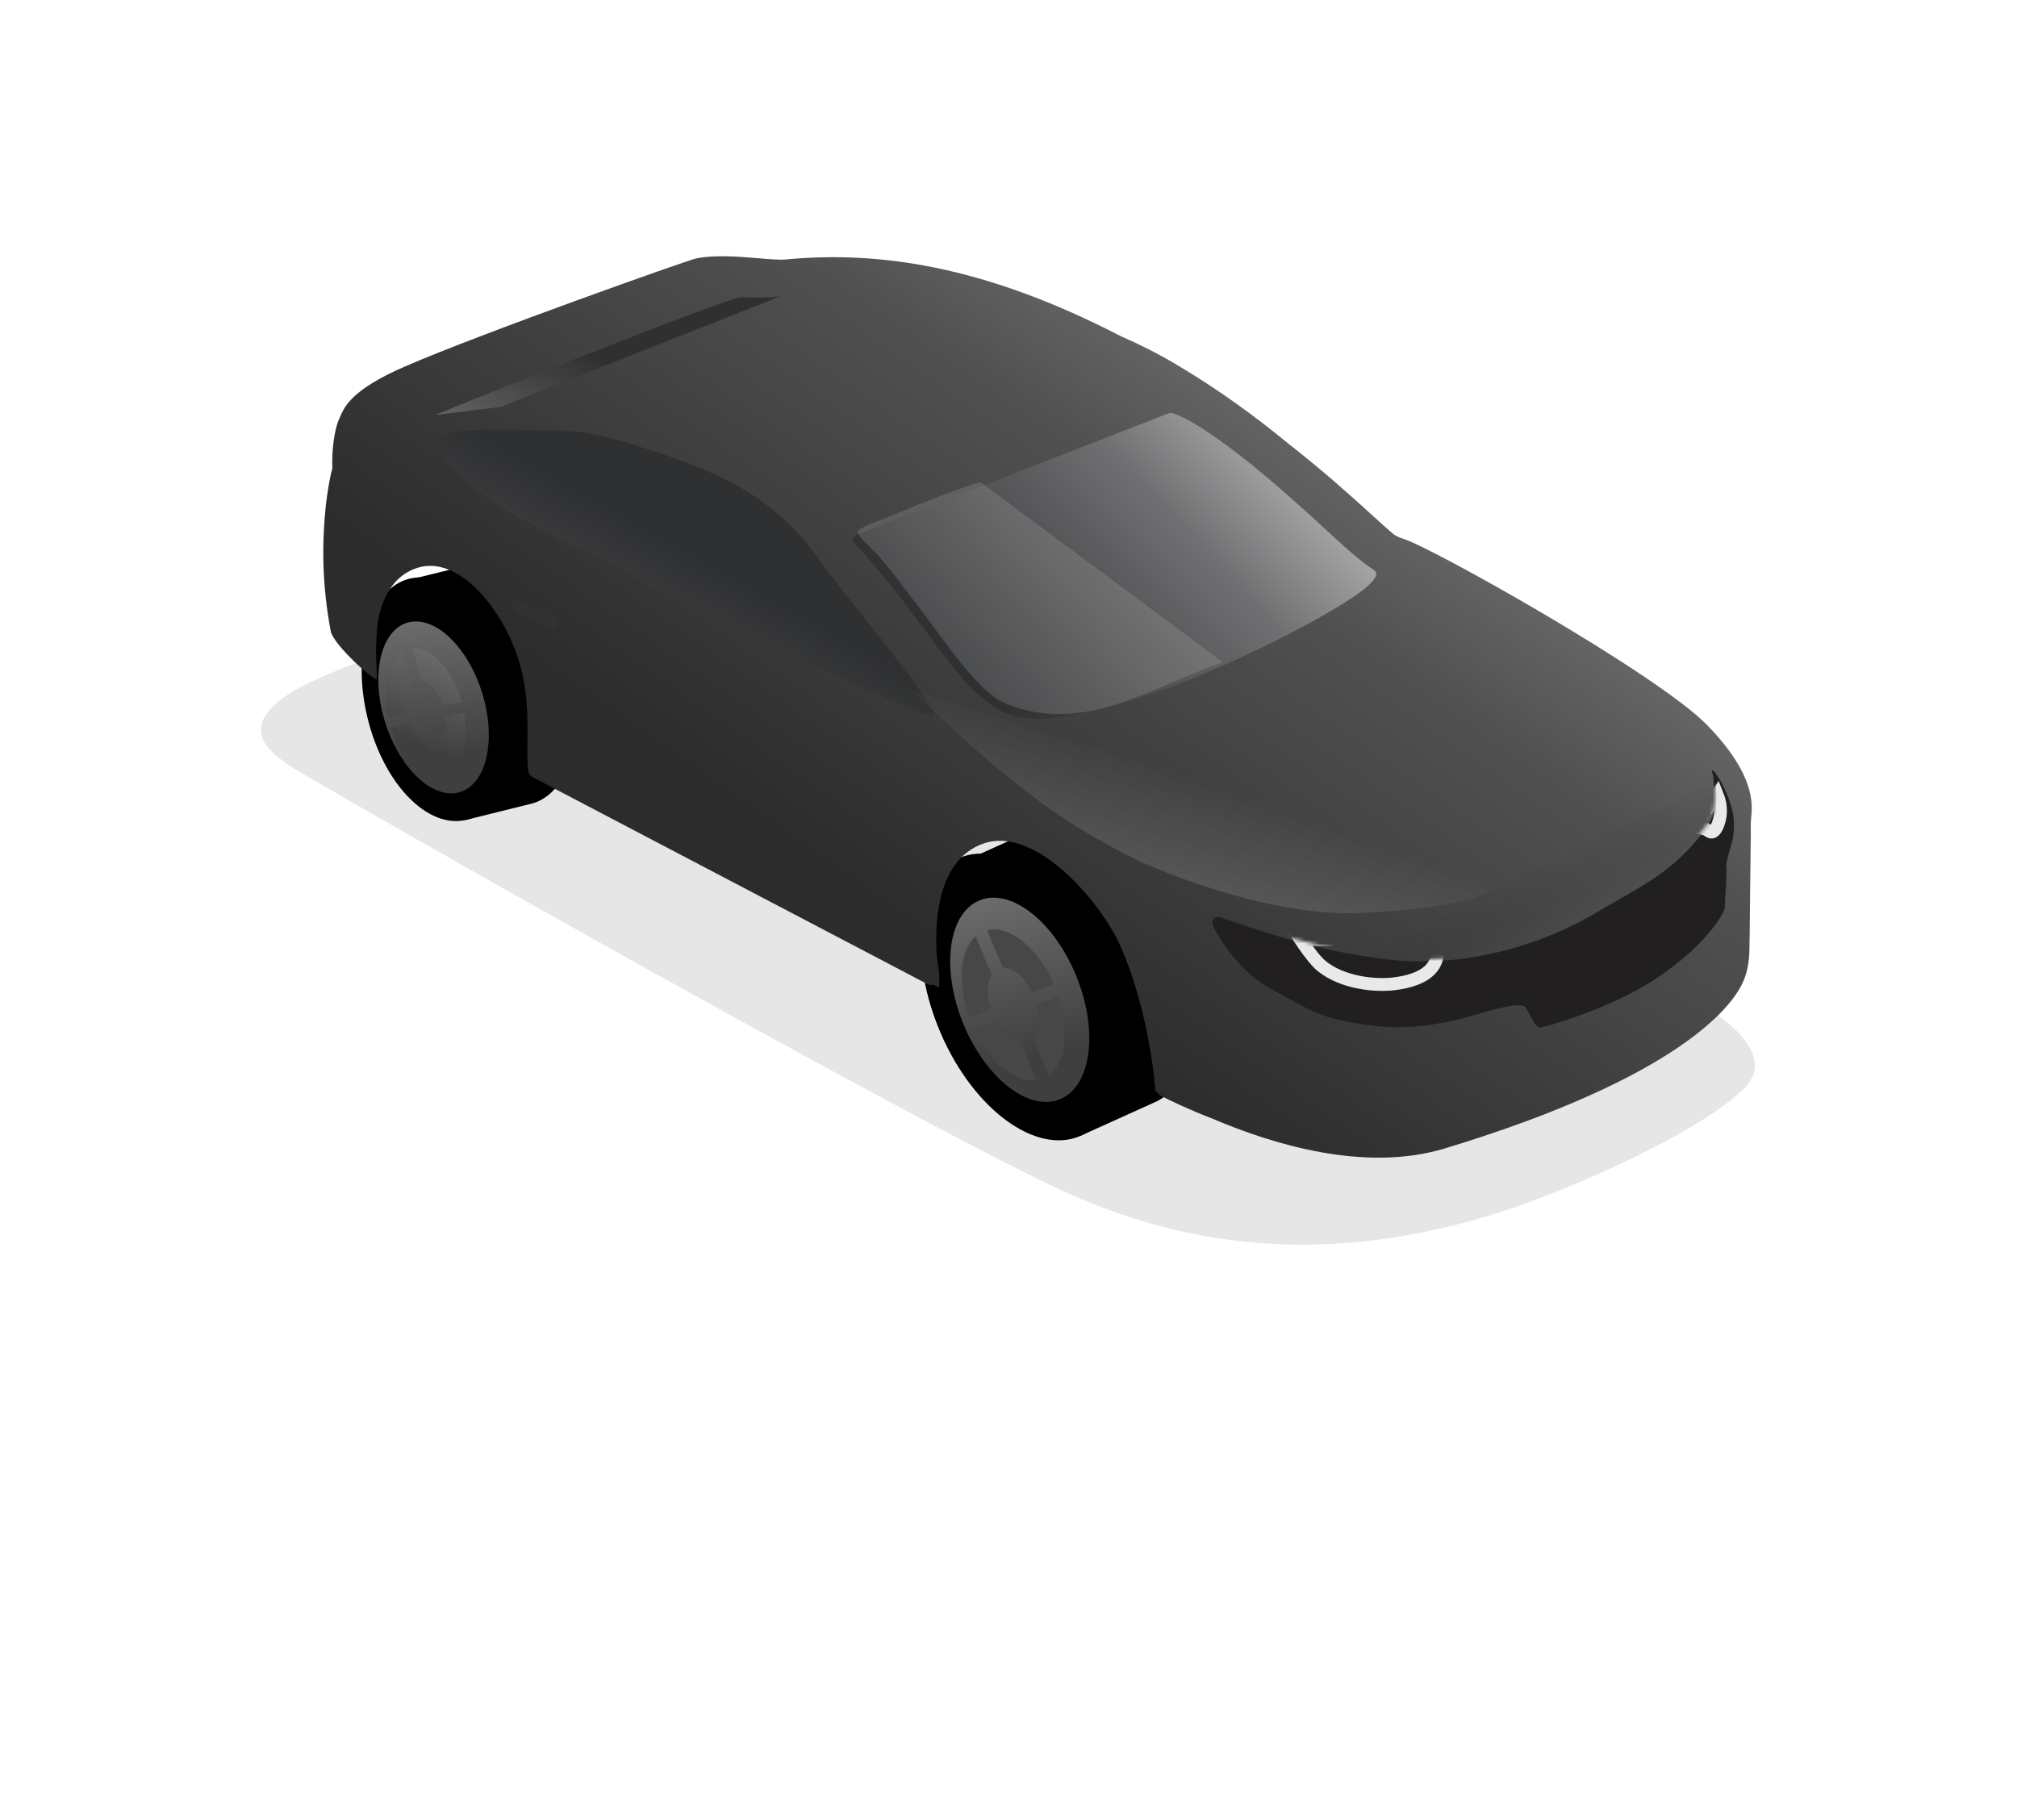 <svg width="574" height="518" viewBox="0 0 574 518" fill="none" xmlns="http://www.w3.org/2000/svg">
<path d="M422.409 346.383C443.278 340.313 481.33 323.534 495.071 310.969C510.903 297.832 478.495 282.626 474.655 280.345C470.814 278.065 281.922 181.99 248.957 167.084C215.992 152.178 110.826 181.854 85.294 195.691C64.482 206.97 79.025 215.244 81.761 217.514C84.498 219.784 241.748 309.523 298.319 336.999C341.16 357.807 381.445 358.299 422.409 346.383Z" fill="black" fill-opacity="0.1"/>
<path fill-rule="evenodd" clip-rule="evenodd" d="M273.281 246.009L294.382 236.482L294.386 236.491C294.516 236.43 294.647 236.37 294.779 236.313C307.346 230.825 325.064 243.725 334.353 265.126C343.643 286.526 340.985 308.323 328.418 313.811C328.267 313.877 328.115 313.94 327.962 314.001L307.567 323.222L296.607 298.54C293.671 294.58 291.025 290.023 288.844 284.997C286.831 280.361 285.379 275.705 284.467 271.201L273.281 246.009Z" fill="black"/>
<ellipse cx="24.84" cy="42.192" rx="24.84" ry="42.192" transform="matrix(-0.916 0.4 0.398 0.918 296.654 235.876)" fill="black"/>
<g filter="url(#filter0_i_2_3515)">
<ellipse cx="18.631" cy="31.645" rx="18.631" ry="31.645" transform="matrix(-0.916 0.4 0.398 0.918 294.449 248.053)" fill="url(#paint0_linear_2_3515)"/>
</g>
<g filter="url(#filter1_di_2_3515)">
<path fill-rule="evenodd" clip-rule="evenodd" d="M291.113 262.102C293.728 263.712 296.297 266.057 298.612 268.985L293.087 278.362C292.419 277.564 291.702 276.888 290.968 276.359L291.113 262.102ZM290.789 294.032C291.847 294.43 292.889 294.494 293.825 294.158L301.638 308.055C301.261 308.289 300.866 308.497 300.454 308.677C297.491 309.971 294.07 309.626 290.648 307.977L290.789 294.032ZM289.419 307.328L289.56 293.423C288.668 292.877 287.789 292.11 286.978 291.162L281.555 300.367C283.985 303.384 286.685 305.761 289.419 307.328ZM289.74 275.619L289.884 261.401C286.272 259.506 282.631 259.045 279.503 260.411C278.629 260.792 277.833 261.299 277.115 261.919L284.99 275.925C285.269 275.684 285.578 275.487 285.918 275.339C287.072 274.834 288.406 274.971 289.74 275.619ZM275.795 290.737C277.181 293.929 278.867 296.817 280.739 299.316L286.162 290.113C285.53 289.22 284.958 288.21 284.479 287.107C284.44 287.019 284.403 286.93 284.366 286.841L275.167 289.214C275.365 289.722 275.575 290.229 275.795 290.737ZM293.895 279.425L299.421 270.046C301.212 272.482 302.826 275.276 304.161 278.351C304.437 278.987 304.696 279.623 304.939 280.259L295.637 282.657C295.589 282.538 295.539 282.419 295.487 282.301C295.031 281.251 294.491 280.285 293.895 279.425ZM274.729 288.049C273.148 283.654 272.368 279.307 272.345 275.384L283.161 281.793C283.232 283.022 283.486 284.34 283.931 285.676L274.729 288.049ZM296.066 283.824C296.592 285.438 296.841 287.023 296.825 288.454L307.597 294.837C307.729 290.739 307.003 286.117 305.365 281.426L296.066 283.824ZM307.517 296.228L296.722 289.83C296.491 291.435 295.874 292.75 294.899 293.547L302.649 307.331C305.462 305.027 307.118 301.053 307.517 296.228ZM272.371 273.961L283.163 280.357C283.249 279.019 283.58 277.841 284.14 276.935L276.2 262.814C273.871 265.39 272.567 269.329 272.371 273.961Z" fill="#4C4C4C"/>
</g>
<path fill-rule="evenodd" clip-rule="evenodd" d="M273.291 245.565L294.393 236.039L294.397 236.048C294.53 235.985 294.664 235.924 294.8 235.865C307.367 230.377 325.085 243.278 334.374 264.678C343.663 286.079 341.006 307.876 328.439 313.363C328.282 313.431 328.125 313.497 327.967 313.56L307.577 322.778L296.598 298.052C293.674 294.101 291.039 289.558 288.864 284.55C286.859 279.93 285.411 275.292 284.499 270.804L273.291 245.565Z" fill="black"/>
<path d="M267.703 293.951C276.985 315.334 294.697 328.221 307.265 322.733C319.832 317.246 322.495 295.463 313.213 274.079C303.931 252.696 285.693 238.658 273.126 244.145C260.559 249.632 258.421 272.567 267.703 293.951Z" fill="black"/>
<g filter="url(#filter2_i_2_3515)">
<ellipse cx="17.462" cy="30.516" rx="17.462" ry="30.516" transform="matrix(-0.912 0.41 0.385 0.923 294.376 249.224)" fill="url(#paint1_linear_2_3515)"/>
</g>
<g filter="url(#filter3_di_2_3515)">
<path fill-rule="evenodd" clip-rule="evenodd" d="M279.23 291.659C283.683 300.975 290.994 306.819 296.895 305.955L292.254 295.056C289.886 294.704 287.275 292.5 285.4 289.186L279.23 291.659ZM277.786 288.237C274.228 278.574 274.996 269.065 279.463 265.017L284.103 275.913C282.72 278.121 282.593 281.894 283.893 285.788L277.786 288.237ZM295.623 281.085C293.532 276.664 290.132 273.814 287.287 273.948L282.731 263.248C289.007 261.655 297.175 268.173 301.739 278.633L295.623 281.085ZM296.885 284.581L303.065 282.103C306.238 291.744 305.113 300.993 300.315 304.542L295.757 293.838C297.432 292.008 297.865 288.437 296.885 284.581Z" fill="#474747"/>
</g>
<path fill-rule="evenodd" clip-rule="evenodd" d="M116.273 165.045L134.829 160.447L134.831 160.456C134.951 160.424 135.072 160.394 135.194 160.365C146.217 157.779 158.693 170.895 163.059 189.662C167.426 208.429 162.03 225.74 151.006 228.327C150.866 228.36 150.726 228.39 150.585 228.418L132.653 232.872L127.398 211.114C125.619 207.478 124.159 203.408 123.14 199.03C122.201 194.993 121.713 191.024 121.637 187.254L116.273 165.045Z" fill="black"/>
<ellipse cx="20.514" cy="34.84" rx="20.514" ry="34.84" transform="matrix(-0.973 0.228 0.227 0.975 136.745 160.288)" fill="black"/>
<g filter="url(#filter4_i_2_3515)">
<ellipse cx="15.386" cy="26.131" rx="15.386" ry="26.131" transform="matrix(-0.973 0.228 0.227 0.975 133.155 169.85)" fill="url(#paint2_linear_2_3515)"/>
</g>
<g filter="url(#filter5_di_2_3515)">
<path fill-rule="evenodd" clip-rule="evenodd" d="M128.342 180.76C130.231 182.459 131.973 184.749 133.42 187.476L127.531 194.28C127.106 193.529 126.624 192.872 126.105 192.331L128.342 180.76ZM123.334 206.662C124.137 207.144 124.977 207.35 125.79 207.213L130.073 219.666C129.732 219.8 129.381 219.91 129.021 219.995C126.419 220.605 123.687 219.813 121.149 217.958L123.334 206.662ZM120.248 217.248L122.425 205.985C121.783 205.409 121.184 204.658 120.667 203.77L114.903 210.429C116.427 213.238 118.263 215.568 120.248 217.248ZM125.217 191.546L127.448 180.009C124.798 177.937 121.913 177.024 119.172 177.667C118.405 177.847 117.682 178.141 117.006 178.538L121.32 191.081C121.58 190.93 121.858 190.817 122.152 190.748C123.165 190.51 124.23 190.821 125.217 191.546ZM111.656 201.75C112.307 204.549 113.248 207.146 114.397 209.455L120.159 202.797C119.776 201.975 119.461 201.066 119.235 200.095C119.217 200.018 119.199 199.94 119.183 199.863L111.371 200.42C111.457 200.862 111.552 201.305 111.656 201.75ZM128.029 195.264L133.92 188.459C135.013 190.704 135.91 193.214 136.537 195.911C136.667 196.469 136.783 197.025 136.885 197.577L128.961 198.142C128.939 198.038 128.916 197.934 128.892 197.829C128.678 196.912 128.384 196.05 128.029 195.264ZM111.189 199.409C110.557 195.603 110.57 191.956 111.134 188.766L118.955 195.571C118.829 196.583 118.839 197.696 119.002 198.852L111.189 199.409ZM129.135 199.154C129.323 200.539 129.29 201.86 129.066 203.018L136.878 209.816C137.595 206.507 137.692 202.644 137.058 198.589L129.135 199.154ZM136.607 210.933L128.779 204.121C128.355 205.391 127.66 206.368 126.752 206.874L131.001 219.229C133.63 217.777 135.566 214.795 136.607 210.933ZM111.366 187.614L119.171 194.406C119.441 193.331 119.886 192.423 120.479 191.772L116.131 179.129C113.857 180.876 112.213 183.881 111.366 187.614Z" fill="#4C4C4C"/>
</g>
<path fill-rule="evenodd" clip-rule="evenodd" d="M116.216 165.528L134.772 160.93L134.774 160.939C134.887 160.909 135.001 160.881 135.116 160.854C146.139 158.267 158.615 171.383 162.982 190.15C167.348 208.918 161.952 226.228 150.928 228.815C150.788 228.848 150.648 228.879 150.507 228.906L132.596 233.355L127.364 211.691C125.565 208.033 124.089 203.932 123.062 199.518C122.115 195.446 121.627 191.442 121.557 187.642L116.216 165.528Z" fill="black"/>
<ellipse cx="20.742" cy="35.227" rx="20.742" ry="35.227" transform="matrix(-0.973 0.228 0.227 0.975 136.82 159.935)" fill="black"/>
<g filter="url(#filter6_i_2_3515)">
<g filter="url(#filter7_i_2_3515)">
<ellipse cx="14.435" cy="25.231" rx="14.435" ry="25.231" transform="matrix(-0.959 0.282 0.295 0.956 129.786 173.138)" fill="url(#paint3_linear_2_3515)"/>
</g>
<g filter="url(#filter8_di_2_3515)">
<path fill-rule="evenodd" clip-rule="evenodd" d="M113.106 205.573C115.7 213.665 121.014 219.389 125.96 219.577L123.396 210.096C121.517 209.454 119.659 207.345 118.504 204.469L113.106 205.573ZM112.284 202.51C110.479 194.221 112.209 186.679 116.348 184.04L118.913 193.524C117.54 195.116 117.008 198.118 117.621 201.419L112.284 202.51ZM127.863 199.324C126.649 195.447 124.165 192.651 121.795 192.357L119.281 183.065C124.655 182.683 130.646 189.128 133.196 198.234L127.863 199.324ZM128.508 202.424L133.903 201.32C135.368 209.526 133.353 216.783 128.985 218.938L126.472 209.648C128.063 208.431 128.844 205.647 128.508 202.424Z" fill="url(#paint4_linear_2_3515)"/>
</g>
</g>
<g filter="url(#filter9_ii_2_3515)">
<path fill-rule="evenodd" clip-rule="evenodd" d="M392.931 157.657C393.833 158.215 394.632 158.602 395.335 158.797C403.111 160.963 468.069 197.441 482.165 211.979C495.882 226.125 495.029 234.49 494.633 238.373C494.575 238.933 494.528 239.401 494.535 239.778C494.57 241.662 494.518 245.452 494.451 250.274C494.412 253.114 494.367 256.311 494.333 259.688L494.217 271.162C494.181 272.019 494.176 272.893 494.171 273.786C494.149 277.578 494.125 281.701 491.754 286.194C488.832 291.733 474.787 312.009 407.419 332.42C384.567 339.343 358.184 331.121 341.389 323.96C334.515 321.318 329.284 318.78 326.62 317.426C326.132 317.178 325.762 316.783 325.538 316.309C325.363 316.216 325.206 316.133 325.068 316.061C324.695 310.243 323.38 301.909 321.4 293.598C319.23 284.997 316.356 276.499 313.169 270.921C305.59 257.659 289.34 241.232 276.386 245.556C261.686 250.464 262.597 271.535 262.828 276.567C262.896 278.047 263.057 279.035 263.217 280.01C263.382 281.022 263.545 282.02 263.6 283.539C263.605 283.695 263.596 283.846 263.573 283.991C263.597 284.669 263.585 285.533 263.522 286.662L261.896 285.801C261.338 285.95 260.711 285.901 260.131 285.597L147.854 226.734C147.175 226.378 146.692 225.727 146.602 224.966C146.313 222.507 146.349 219.66 146.389 216.493C146.502 207.576 146.647 196.115 139.655 183.591C133.264 172.143 123.862 164.513 115.229 167.126C106.596 169.738 104.162 178.979 103.641 184.135C103.129 189.197 103.355 193.85 103.487 196.549C103.54 197.635 103.577 198.405 103.545 198.757C103.432 199.984 91.15 189.201 90.395 185.132C88.096 172.748 87.708 161.169 89.108 148.637C89.334 146.609 90.128 141.521 90.724 139.444C90.825 139.093 90.881 138.729 90.864 138.364C90.66 134.058 91.473 127.791 92.673 125.137C92.78 124.898 92.886 124.646 92.996 124.382C94.287 121.301 96.304 116.488 111.535 109.863C133.162 100.456 192.004 79.624 194.278 79.146C199.649 78.017 206.508 78.595 212.062 79.062C215.32 79.337 218.129 79.574 219.923 79.405C245.841 76.974 275.819 80.852 315.221 101.225C320.495 103.526 325.705 106.143 330.747 109.121C343.324 116.551 353.908 124.41 362.707 131.636C373.021 139.677 380.961 146.893 386.658 152.071L386.658 152.072C389.187 154.371 391.275 156.268 392.931 157.657Z" fill="url(#paint5_linear_2_3515)"/>
</g>
<g filter="url(#filter10_ddi_2_3515)">
<path d="M288.523 201.253C274.218 195.163 266.327 175.596 244.826 152.532C244.227 151.89 244.455 150.836 245.274 150.517L334.618 115.694C334.803 115.621 334.997 115.595 335.19 115.641C336.866 116.045 346.119 119.146 371.194 141.642C383.883 153.026 386.417 155.984 392.986 160.507C394.025 161.223 393.828 162.773 389.952 165.901C377.598 175.872 309.726 210.279 288.523 201.253Z" fill="url(#paint6_linear_2_3515)"/>
</g>
<g filter="url(#filter11_di_2_3515)">
<path d="M187.746 124.416C168.88 118.27 166.203 118.796 151.669 118.649C142.664 118.558 127.678 117.904 126.08 121.935C124.481 125.966 141.634 138.85 148.748 142.879C152.224 144.848 272.223 206.494 268.46 199.314C263.824 190.468 242.331 165.115 235.008 154.777C222.798 137.541 206.612 130.562 187.746 124.416Z" fill="url(#paint7_linear_2_3515)"/>
</g>
<g filter="url(#filter12_di_2_3515)">
<path d="M144.974 112.069L224.705 80.544C224.705 80.544 222.919 81.153 213.177 80.911C209.778 80.826 127.026 113.856 126.419 114.379L144.974 112.069Z" fill="url(#paint8_linear_2_3515)"/>
</g>
<g filter="url(#filter13_f_2_3515)">
<path d="M324.569 245.214C294.219 230.734 277.264 212.772 259.058 196.327C313.601 213.097 427.748 249.742 425.93 252.033C423.658 254.897 415.4 258.238 388.054 259.803C361.132 261.344 328.044 246.872 324.569 245.214Z" fill="url(#paint9_linear_2_3515)" fill-opacity="0.21"/>
</g>
<g filter="url(#filter14_di_2_3515)">
<path d="M216.508 201.739C216.513 201.264 216.247 200.829 215.822 200.617L205.766 195.601C204.95 195.194 203.991 195.782 203.982 196.694L203.968 198.046C203.963 198.521 204.231 198.958 204.656 199.169L214.712 204.165C215.528 204.57 216.485 203.983 216.495 203.071L216.508 201.739Z" fill="#323232"/>
</g>
<g filter="url(#filter15_di_2_3515)">
<path d="M158.414 175.408C158.419 174.934 158.153 174.498 157.728 174.286L147.672 169.27C146.856 168.863 145.897 169.451 145.888 170.364L145.874 171.715C145.869 172.191 146.137 172.627 146.562 172.838L156.618 177.834C157.434 178.239 158.391 177.652 158.401 176.74L158.414 175.408Z" fill="#323232"/>
</g>
<path d="M348.049 188.526L279.058 137.203C271.076 139.277 252.88 147.201 249.415 148.462C244.926 150.096 244.173 151.025 244.173 151.025C244.159 152.374 244.842 152.972 246.992 155.103C250.074 158.159 251.377 159.564 258.988 169.484C269.948 183.77 278.264 197.043 286.333 200.289C292.752 202.872 302.782 205.175 317.135 200.601C329.964 196.512 337.883 191.826 348.049 188.526Z" fill="#C4C4C4" fill-opacity="0.2"/>
<g opacity="0.17" filter="url(#filter16_f_2_3515)">
<path d="M470.896 229.88C451.807 244.668 409.462 265.654 390.619 268.729" stroke="url(#paint10_linear_2_3515)" stroke-width="40.796" stroke-linecap="round" stroke-linejoin="round"/>
</g>
<g filter="url(#filter17_dii_2_3515)">
<path d="M485.286 235.494C488.981 230.609 488.02 226.66 487.543 220.481C487.528 220.289 487.485 220.087 487.428 219.903C485.939 215.077 492.715 225.27 493.365 232.288C493.58 234.616 493.419 235.792 493.179 237.937C493.069 238.918 490.987 244.894 491.274 246.191C491.561 247.489 490.811 256.404 490.843 257.753C490.875 259.102 485.141 269.078 470.247 278.605C457.875 286.519 440.173 291.617 438.362 291.858C436.55 292.1 434.838 286.014 433.528 285.666C430.1 284.754 419.91 288.38 416.11 289.294C411.676 290.361 401.331 292.819 390.068 291.257C376.136 289.324 374.018 287.717 361.265 280.605C353.396 276.217 347.702 268.075 345.2 262.908C344.442 261.342 345.84 259.962 347.486 260.528C356.504 263.628 374.537 270.211 394.911 272.508C425.664 275.976 450.128 261.596 453.633 259.528C468.366 250.839 476.091 247.648 485.286 235.494Z" fill="#211F1F"/>
</g>
<mask id="mask0_2_3515" style="mask-type:alpha" maskUnits="userSpaceOnUse" x="345" y="221" width="151" height="71">
<path d="M485.306 235.434C487.92 231.975 488.372 227.984 487.961 224.32C487.681 221.824 490.122 220.503 491.315 222.713C493.598 226.942 494.589 230.488 494.879 232.517C495.096 234.845 495.024 236.322 494.786 238.467C494.677 239.448 491.013 244.831 491.301 246.128C491.589 247.426 490.845 256.341 490.878 257.69C490.91 259.039 485.183 269.019 470.295 278.555C457.928 286.477 440.23 291.586 438.418 291.829C436.606 292.072 434.891 285.987 433.581 285.64C430.152 284.73 419.964 288.362 416.165 289.279C411.732 290.348 401.388 292.814 390.124 291.258C376.191 289.334 374.071 287.729 361.314 280.625C353.442 276.243 347.743 268.104 345.238 262.939C344.479 261.373 345.876 259.992 347.522 260.557C356.542 263.651 374.58 270.223 394.955 272.507C425.71 275.955 450.165 261.559 453.668 259.489C468.396 250.79 476.119 247.595 485.306 235.434Z" fill="#999999"/>
</mask>
<g mask="url(#mask0_2_3515)">
<g filter="url(#filter18_d_2_3515)">
<path d="M368.764 265.746L407.524 266.723C407.572 266.912 407.621 267.122 407.665 267.35C407.877 268.44 407.974 269.849 407.604 271.277C407.244 272.665 406.424 274.146 404.666 275.435C402.877 276.746 400.023 277.923 395.506 278.483C392.865 278.81 389.175 278.762 385.385 278.003C381.589 277.243 377.823 275.796 374.914 273.429C373.376 272.178 371.417 269.631 369.76 267.226C369.404 266.71 369.07 266.211 368.764 265.746Z" stroke="white" stroke-opacity="0.9" stroke-width="3.654"/>
</g>
<g filter="url(#filter19_d_2_3515)">
<path d="M487.455 224.6C487.594 224.945 487.729 225.319 487.852 225.719C488.53 227.928 488.805 230.837 487.339 233.911C486.956 234.714 486.477 235.117 486.135 235.251C485.897 235.345 485.546 235.392 484.985 234.959C484.194 234.349 483.181 234.147 482.424 234.064C481.994 234.016 481.55 233.998 481.114 233.999L487.455 224.6Z" stroke="white" stroke-opacity="0.9" stroke-width="3.654"/>
</g>
</g>
<defs>
<filter id="filter0_i_2_3515" x="268.769" y="254.557" width="42.438" height="59.977" filterUnits="userSpaceOnUse" color-interpolation-filters="sRGB">
<feFlood flood-opacity="0" result="BackgroundImageFix"/>
<feBlend mode="normal" in="SourceGraphic" in2="BackgroundImageFix" result="shape"/>
<feColorMatrix in="SourceAlpha" type="matrix" values="0 0 0 0 0 0 0 0 0 0 0 0 0 0 0 0 0 0 127 0" result="hardAlpha"/>
<feMorphology radius="0.618" operator="erode" in="SourceAlpha" result="effect1_innerShadow_2_3515"/>
<feOffset/>
<feGaussianBlur stdDeviation="0.309"/>
<feComposite in2="hardAlpha" operator="arithmetic" k2="-1" k3="1"/>
<feColorMatrix type="matrix" values="0 0 0 0 0 0 0 0 0 0 0 0 0 0 0 0 0 0 0.25 0"/>
<feBlend mode="normal" in2="shape" result="effect1_innerShadow_2_3515"/>
</filter>
<filter id="filter1_di_2_3515" x="270.491" y="259.499" width="37.492" height="51.202" filterUnits="userSpaceOnUse" color-interpolation-filters="sRGB">
<feFlood flood-opacity="0" result="BackgroundImageFix"/>
<feColorMatrix in="SourceAlpha" type="matrix" values="0 0 0 0 0 0 0 0 0 0 0 0 0 0 0 0 0 0 127 0" result="hardAlpha"/>
<feOffset dy="0.247"/>
<feGaussianBlur stdDeviation="0.185"/>
<feColorMatrix type="matrix" values="0 0 0 0 1 0 0 0 0 1 0 0 0 0 1 0 0 0 0.41 0"/>
<feBlend mode="normal" in2="BackgroundImageFix" result="effect1_dropShadow_2_3515"/>
<feBlend mode="normal" in="SourceGraphic" in2="effect1_dropShadow_2_3515" result="shape"/>
<feColorMatrix in="SourceAlpha" type="matrix" values="0 0 0 0 0 0 0 0 0 0 0 0 0 0 0 0 0 0 127 0" result="hardAlpha"/>
<feOffset dx="-1.854" dy="1.236"/>
<feGaussianBlur stdDeviation="0.927"/>
<feComposite in2="hardAlpha" operator="arithmetic" k2="-1" k3="1"/>
<feColorMatrix type="matrix" values="0 0 0 0 0 0 0 0 0 0 0 0 0 0 0 0 0 0 0.25 0"/>
<feBlend mode="normal" in2="shape" result="effect2_innerShadow_2_3515"/>
</filter>
<filter id="filter2_i_2_3515" x="270.408" y="255.483" width="39.593" height="58.128" filterUnits="userSpaceOnUse" color-interpolation-filters="sRGB">
<feFlood flood-opacity="0" result="BackgroundImageFix"/>
<feBlend mode="normal" in="SourceGraphic" in2="BackgroundImageFix" result="shape"/>
<feColorMatrix in="SourceAlpha" type="matrix" values="0 0 0 0 0 0 0 0 0 0 0 0 0 0 0 0 0 0 127 0" result="hardAlpha"/>
<feMorphology radius="0.454" operator="erode" in="SourceAlpha" result="effect1_innerShadow_2_3515"/>
<feOffset/>
<feGaussianBlur stdDeviation="0.227"/>
<feComposite in2="hardAlpha" operator="arithmetic" k2="-1" k3="1"/>
<feColorMatrix type="matrix" values="0 0 0 0 0 0 0 0 0 0 0 0 0 0 0 0 0 0 0.25 0"/>
<feBlend mode="normal" in2="shape" result="effect1_innerShadow_2_3515"/>
</filter>
<filter id="filter3_di_2_3515" x="273.691" y="262.885" width="31.535" height="44.39" filterUnits="userSpaceOnUse" color-interpolation-filters="sRGB">
<feFlood flood-opacity="0" result="BackgroundImageFix"/>
<feColorMatrix in="SourceAlpha" type="matrix" values="0 0 0 0 0 0 0 0 0 0 0 0 0 0 0 0 0 0 127 0" result="hardAlpha"/>
<feOffset dy="0.247"/>
<feGaussianBlur stdDeviation="0.185"/>
<feColorMatrix type="matrix" values="0 0 0 0 1 0 0 0 0 1 0 0 0 0 1 0 0 0 0.41 0"/>
<feBlend mode="normal" in2="BackgroundImageFix" result="effect1_dropShadow_2_3515"/>
<feBlend mode="normal" in="SourceGraphic" in2="effect1_dropShadow_2_3515" result="shape"/>
<feColorMatrix in="SourceAlpha" type="matrix" values="0 0 0 0 0 0 0 0 0 0 0 0 0 0 0 0 0 0 127 0" result="hardAlpha"/>
<feOffset dx="-1.854" dy="1.236"/>
<feGaussianBlur stdDeviation="0.927"/>
<feComposite in2="hardAlpha" operator="arithmetic" k2="-1" k3="1"/>
<feColorMatrix type="matrix" values="0 0 0 0 0 0 0 0 0 0 0 0 0 0 0 0 0 0 0.25 0"/>
<feBlend mode="normal" in2="shape" result="effect2_innerShadow_2_3515"/>
</filter>
<filter id="filter4_i_2_3515" x="108.005" y="173.119" width="32.209" height="51.422" filterUnits="userSpaceOnUse" color-interpolation-filters="sRGB">
<feFlood flood-opacity="0" result="BackgroundImageFix"/>
<feBlend mode="normal" in="SourceGraphic" in2="BackgroundImageFix" result="shape"/>
<feColorMatrix in="SourceAlpha" type="matrix" values="0 0 0 0 0 0 0 0 0 0 0 0 0 0 0 0 0 0 127 0" result="hardAlpha"/>
<feMorphology radius="0.51" operator="erode" in="SourceAlpha" result="effect1_innerShadow_2_3515"/>
<feOffset/>
<feGaussianBlur stdDeviation="0.255"/>
<feComposite in2="hardAlpha" operator="arithmetic" k2="-1" k3="1"/>
<feColorMatrix type="matrix" values="0 0 0 0 0 0 0 0 0 0 0 0 0 0 0 0 0 0 0.25 0"/>
<feBlend mode="normal" in2="shape" result="effect1_innerShadow_2_3515"/>
</filter>
<filter id="filter5_di_2_3515" x="109.182" y="177.362" width="28.605" height="43.856" filterUnits="userSpaceOnUse" color-interpolation-filters="sRGB">
<feFlood flood-opacity="0" result="BackgroundImageFix"/>
<feColorMatrix in="SourceAlpha" type="matrix" values="0 0 0 0 0 0 0 0 0 0 0 0 0 0 0 0 0 0 127 0" result="hardAlpha"/>
<feOffset dy="0.204"/>
<feGaussianBlur stdDeviation="0.153"/>
<feColorMatrix type="matrix" values="0 0 0 0 1 0 0 0 0 1 0 0 0 0 1 0 0 0 0.41 0"/>
<feBlend mode="normal" in2="BackgroundImageFix" result="effect1_dropShadow_2_3515"/>
<feBlend mode="normal" in="SourceGraphic" in2="effect1_dropShadow_2_3515" result="shape"/>
<feColorMatrix in="SourceAlpha" type="matrix" values="0 0 0 0 0 0 0 0 0 0 0 0 0 0 0 0 0 0 127 0" result="hardAlpha"/>
<feOffset dx="-1.531" dy="1.021"/>
<feGaussianBlur stdDeviation="0.766"/>
<feComposite in2="hardAlpha" operator="arithmetic" k2="-1" k3="1"/>
<feColorMatrix type="matrix" values="0 0 0 0 0 0 0 0 0 0 0 0 0 0 0 0 0 0 0.25 0"/>
<feBlend mode="normal" in2="shape" result="effect2_innerShadow_2_3515"/>
</filter>
<filter id="filter6_i_2_3515" x="107.667" y="176.859" width="31.429" height="48.941" filterUnits="userSpaceOnUse" color-interpolation-filters="sRGB">
<feFlood flood-opacity="0" result="BackgroundImageFix"/>
<feBlend mode="normal" in="SourceGraphic" in2="BackgroundImageFix" result="shape"/>
<feColorMatrix in="SourceAlpha" type="matrix" values="0 0 0 0 0 0 0 0 0 0 0 0 0 0 0 0 0 0 127 0" result="hardAlpha"/>
<feMorphology radius="0.454" operator="erode" in="SourceAlpha" result="effect1_innerShadow_2_3515"/>
<feOffset/>
<feGaussianBlur stdDeviation="0.227"/>
<feComposite in2="hardAlpha" operator="arithmetic" k2="-1" k3="1"/>
<feColorMatrix type="matrix" values="0 0 0 0 0 0 0 0 0 0 0 0 0 0 0 0 0 0 0.25 0"/>
<feBlend mode="normal" in2="shape" result="effect1_innerShadow_2_3515"/>
</filter>
<filter id="filter7_i_2_3515" x="107.667" y="176.859" width="31.429" height="48.941" filterUnits="userSpaceOnUse" color-interpolation-filters="sRGB">
<feFlood flood-opacity="0" result="BackgroundImageFix"/>
<feBlend mode="normal" in="SourceGraphic" in2="BackgroundImageFix" result="shape"/>
<feColorMatrix in="SourceAlpha" type="matrix" values="0 0 0 0 0 0 0 0 0 0 0 0 0 0 0 0 0 0 127 0" result="hardAlpha"/>
<feMorphology radius="0.459" operator="erode" in="SourceAlpha" result="effect1_innerShadow_2_3515"/>
<feOffset/>
<feGaussianBlur stdDeviation="0.23"/>
<feComposite in2="hardAlpha" operator="arithmetic" k2="-1" k3="1"/>
<feColorMatrix type="matrix" values="0 0 0 0 0 0 0 0 0 0 0 0 0 0 0 0 0 0 0.25 0"/>
<feBlend mode="normal" in2="shape" result="effect1_innerShadow_2_3515"/>
</filter>
<filter id="filter8_di_2_3515" x="109.718" y="182.925" width="25.029" height="37.888" filterUnits="userSpaceOnUse" color-interpolation-filters="sRGB">
<feFlood flood-opacity="0" result="BackgroundImageFix"/>
<feColorMatrix in="SourceAlpha" type="matrix" values="0 0 0 0 0 0 0 0 0 0 0 0 0 0 0 0 0 0 127 0" result="hardAlpha"/>
<feOffset dy="0.247"/>
<feGaussianBlur stdDeviation="0.185"/>
<feColorMatrix type="matrix" values="0 0 0 0 1 0 0 0 0 1 0 0 0 0 1 0 0 0 0.41 0"/>
<feBlend mode="normal" in2="BackgroundImageFix" result="effect1_dropShadow_2_3515"/>
<feBlend mode="normal" in="SourceGraphic" in2="effect1_dropShadow_2_3515" result="shape"/>
<feColorMatrix in="SourceAlpha" type="matrix" values="0 0 0 0 0 0 0 0 0 0 0 0 0 0 0 0 0 0 127 0" result="hardAlpha"/>
<feOffset dx="-1.854" dy="1.236"/>
<feGaussianBlur stdDeviation="0.927"/>
<feComposite in2="hardAlpha" operator="arithmetic" k2="-1" k3="1"/>
<feColorMatrix type="matrix" values="0 0 0 0 0 0 0 0 0 0 0 0 0 0 0 0 0 0 0.25 0"/>
<feBlend mode="normal" in2="shape" result="effect2_innerShadow_2_3515"/>
</filter>
<filter id="filter9_ii_2_3515" x="88.293" y="73.547" width="410.221" height="261.488" filterUnits="userSpaceOnUse" color-interpolation-filters="sRGB">
<feFlood flood-opacity="0" result="BackgroundImageFix"/>
<feBlend mode="normal" in="SourceGraphic" in2="BackgroundImageFix" result="shape"/>
<feColorMatrix in="SourceAlpha" type="matrix" values="0 0 0 0 0 0 0 0 0 0 0 0 0 0 0 0 0 0 127 0" result="hardAlpha"/>
<feOffset dx="3.709" dy="-4.945"/>
<feGaussianBlur stdDeviation="14.835"/>
<feComposite in2="hardAlpha" operator="arithmetic" k2="-1" k3="1"/>
<feColorMatrix type="matrix" values="0 0 0 0 0 0 0 0 0 0 0 0 0 0 0 0 0 0 0.07 0"/>
<feBlend mode="normal" in2="shape" result="effect1_innerShadow_2_3515"/>
<feColorMatrix in="SourceAlpha" type="matrix" values="0 0 0 0 0 0 0 0 0 0 0 0 0 0 0 0 0 0 127 0" result="hardAlpha"/>
<feOffset dy="-0.618"/>
<feGaussianBlur stdDeviation="1.236"/>
<feComposite in2="hardAlpha" operator="arithmetic" k2="-1" k3="1"/>
<feColorMatrix type="matrix" values="0 0 0 0 0 0 0 0 0 0 0 0 0 0 0 0 0 0 0.25 0"/>
<feBlend mode="normal" in2="effect1_innerShadow_2_3515" result="effect2_innerShadow_2_3515"/>
</filter>
<filter id="filter10_ddi_2_3515" x="242.016" y="113.764" width="152.744" height="90.838" filterUnits="userSpaceOnUse" color-interpolation-filters="sRGB">
<feFlood flood-opacity="0" result="BackgroundImageFix"/>
<feColorMatrix in="SourceAlpha" type="matrix" values="0 0 0 0 0 0 0 0 0 0 0 0 0 0 0 0 0 0 127 0" result="hardAlpha"/>
<feOffset dx="-1.236" dy="0.618"/>
<feGaussianBlur stdDeviation="0.618"/>
<feColorMatrix type="matrix" values="0 0 0 0 1 0 0 0 0 1 0 0 0 0 1 0 0 0 0.28 0"/>
<feBlend mode="normal" in2="BackgroundImageFix" result="effect1_dropShadow_2_3515"/>
<feColorMatrix in="SourceAlpha" type="matrix" values="0 0 0 0 0 0 0 0 0 0 0 0 0 0 0 0 0 0 127 0" result="hardAlpha"/>
<feOffset dy="-0.618"/>
<feGaussianBlur stdDeviation="0.618"/>
<feColorMatrix type="matrix" values="0 0 0 0 1 0 0 0 0 1 0 0 0 0 1 0 0 0 0.56 0"/>
<feBlend mode="normal" in2="effect1_dropShadow_2_3515" result="effect2_dropShadow_2_3515"/>
<feBlend mode="normal" in="SourceGraphic" in2="effect2_dropShadow_2_3515" result="shape"/>
<feColorMatrix in="SourceAlpha" type="matrix" values="0 0 0 0 0 0 0 0 0 0 0 0 0 0 0 0 0 0 127 0" result="hardAlpha"/>
<feOffset dx="-0.618" dy="1.854"/>
<feGaussianBlur stdDeviation="0.927"/>
<feComposite in2="hardAlpha" operator="arithmetic" k2="-1" k3="1"/>
<feColorMatrix type="matrix" values="0 0 0 0 0 0 0 0 0 0 0 0 0 0 0 0 0 0 0.75 0"/>
<feBlend mode="normal" in2="shape" result="effect3_innerShadow_2_3515"/>
</filter>
<filter id="filter11_di_2_3515" x="123.503" y="118.555" width="145.684" height="83.812" filterUnits="userSpaceOnUse" color-interpolation-filters="sRGB">
<feFlood flood-opacity="0" result="BackgroundImageFix"/>
<feColorMatrix in="SourceAlpha" type="matrix" values="0 0 0 0 0 0 0 0 0 0 0 0 0 0 0 0 0 0 127 0" result="hardAlpha"/>
<feOffset dy="0.639"/>
<feGaussianBlur stdDeviation="0.32"/>
<feColorMatrix type="matrix" values="0 0 0 0 0.925 0 0 0 0 0.925 0 0 0 0 0.925 0 0 0 0.37 0"/>
<feBlend mode="normal" in2="BackgroundImageFix" result="effect1_dropShadow_2_3515"/>
<feBlend mode="normal" in="SourceGraphic" in2="effect1_dropShadow_2_3515" result="shape"/>
<feColorMatrix in="SourceAlpha" type="matrix" values="0 0 0 0 0 0 0 0 0 0 0 0 0 0 0 0 0 0 127 0" result="hardAlpha"/>
<feOffset dx="-2.472" dy="3.091"/>
<feGaussianBlur stdDeviation="1.236"/>
<feComposite in2="hardAlpha" operator="arithmetic" k2="-1" k3="1"/>
<feColorMatrix type="matrix" values="0 0 0 0 0 0 0 0 0 0 0 0 0 0 0 0 0 0 0.8 0"/>
<feBlend mode="normal" in2="shape" result="effect2_innerShadow_2_3515"/>
</filter>
<filter id="filter12_di_2_3515" x="123.946" y="80.544" width="101.398" height="36.307" filterUnits="userSpaceOnUse" color-interpolation-filters="sRGB">
<feFlood flood-opacity="0" result="BackgroundImageFix"/>
<feColorMatrix in="SourceAlpha" type="matrix" values="0 0 0 0 0 0 0 0 0 0 0 0 0 0 0 0 0 0 127 0" result="hardAlpha"/>
<feOffset dy="0.639"/>
<feGaussianBlur stdDeviation="0.32"/>
<feColorMatrix type="matrix" values="0 0 0 0 0.925 0 0 0 0 0.925 0 0 0 0 0.925 0 0 0 0.37 0"/>
<feBlend mode="normal" in2="BackgroundImageFix" result="effect1_dropShadow_2_3515"/>
<feBlend mode="normal" in="SourceGraphic" in2="effect1_dropShadow_2_3515" result="shape"/>
<feColorMatrix in="SourceAlpha" type="matrix" values="0 0 0 0 0 0 0 0 0 0 0 0 0 0 0 0 0 0 127 0" result="hardAlpha"/>
<feOffset dx="-2.472" dy="3.091"/>
<feGaussianBlur stdDeviation="1.236"/>
<feComposite in2="hardAlpha" operator="arithmetic" k2="-1" k3="1"/>
<feColorMatrix type="matrix" values="0 0 0 0 0 0 0 0 0 0 0 0 0 0 0 0 0 0 0.8 0"/>
<feBlend mode="normal" in2="shape" result="effect2_innerShadow_2_3515"/>
</filter>
<filter id="filter13_f_2_3515" x="241.751" y="179.019" width="201.508" height="98.206" filterUnits="userSpaceOnUse" color-interpolation-filters="sRGB">
<feFlood flood-opacity="0" result="BackgroundImageFix"/>
<feBlend mode="normal" in="SourceGraphic" in2="BackgroundImageFix" result="shape"/>
<feGaussianBlur stdDeviation="8.654" result="effect1_foregroundBlur_2_3515"/>
</filter>
<filter id="filter14_di_2_3515" x="203.661" y="194.857" width="13.153" height="10.972" filterUnits="userSpaceOnUse" color-interpolation-filters="sRGB">
<feFlood flood-opacity="0" result="BackgroundImageFix"/>
<feColorMatrix in="SourceAlpha" type="matrix" values="0 0 0 0 0 0 0 0 0 0 0 0 0 0 0 0 0 0 127 0" result="hardAlpha"/>
<feOffset dy="-0.307"/>
<feGaussianBlur stdDeviation="0.153"/>
<feColorMatrix type="matrix" values="0 0 0 0 0.788 0 0 0 0 0.788 0 0 0 0 0.788 0 0 0 0.19 0"/>
<feBlend mode="normal" in2="BackgroundImageFix" result="effect1_dropShadow_2_3515"/>
<feBlend mode="normal" in="SourceGraphic" in2="effect1_dropShadow_2_3515" result="shape"/>
<feColorMatrix in="SourceAlpha" type="matrix" values="0 0 0 0 0 0 0 0 0 0 0 0 0 0 0 0 0 0 127 0" result="hardAlpha"/>
<feOffset dy="1.533"/>
<feGaussianBlur stdDeviation="0.766"/>
<feComposite in2="hardAlpha" operator="arithmetic" k2="-1" k3="1"/>
<feColorMatrix type="matrix" values="0 0 0 0 0 0 0 0 0 0 0 0 0 0 0 0 0 0 0.74 0"/>
<feBlend mode="normal" in2="shape" result="effect2_innerShadow_2_3515"/>
</filter>
<filter id="filter15_di_2_3515" x="145.567" y="168.526" width="13.153" height="10.972" filterUnits="userSpaceOnUse" color-interpolation-filters="sRGB">
<feFlood flood-opacity="0" result="BackgroundImageFix"/>
<feColorMatrix in="SourceAlpha" type="matrix" values="0 0 0 0 0 0 0 0 0 0 0 0 0 0 0 0 0 0 127 0" result="hardAlpha"/>
<feOffset dy="-0.307"/>
<feGaussianBlur stdDeviation="0.153"/>
<feColorMatrix type="matrix" values="0 0 0 0 0.788 0 0 0 0 0.788 0 0 0 0 0.788 0 0 0 0.19 0"/>
<feBlend mode="normal" in2="BackgroundImageFix" result="effect1_dropShadow_2_3515"/>
<feBlend mode="normal" in="SourceGraphic" in2="effect1_dropShadow_2_3515" result="shape"/>
<feColorMatrix in="SourceAlpha" type="matrix" values="0 0 0 0 0 0 0 0 0 0 0 0 0 0 0 0 0 0 127 0" result="hardAlpha"/>
<feOffset dy="1.533"/>
<feGaussianBlur stdDeviation="0.766"/>
<feComposite in2="hardAlpha" operator="arithmetic" k2="-1" k3="1"/>
<feColorMatrix type="matrix" values="0 0 0 0 0 0 0 0 0 0 0 0 0 0 0 0 0 0 0.74 0"/>
<feBlend mode="normal" in2="shape" result="effect2_innerShadow_2_3515"/>
</filter>
<filter id="filter16_f_2_3515" x="364.037" y="203.3" width="133.44" height="92.011" filterUnits="userSpaceOnUse" color-interpolation-filters="sRGB">
<feFlood flood-opacity="0" result="BackgroundImageFix"/>
<feBlend mode="normal" in="SourceGraphic" in2="BackgroundImageFix" result="shape"/>
<feGaussianBlur stdDeviation="3.091" result="effect1_foregroundBlur_2_3515"/>
</filter>
<filter id="filter17_dii_2_3515" x="341.521" y="215.762" width="155.412" height="80.149" filterUnits="userSpaceOnUse" color-interpolation-filters="sRGB">
<feFlood flood-opacity="0" result="BackgroundImageFix"/>
<feColorMatrix in="SourceAlpha" type="matrix" values="0 0 0 0 0 0 0 0 0 0 0 0 0 0 0 0 0 0 127 0" result="hardAlpha"/>
<feOffset dy="0.578"/>
<feGaussianBlur stdDeviation="1.734"/>
<feColorMatrix type="matrix" values="0 0 0 0 0 0 0 0 0 0 0 0 0 0 0 0 0 0 0.85 0"/>
<feBlend mode="normal" in2="BackgroundImageFix" result="effect1_dropShadow_2_3515"/>
<feBlend mode="normal" in="SourceGraphic" in2="effect1_dropShadow_2_3515" result="shape"/>
<feColorMatrix in="SourceAlpha" type="matrix" values="0 0 0 0 0 0 0 0 0 0 0 0 0 0 0 0 0 0 127 0" result="hardAlpha"/>
<feOffset dy="0.578"/>
<feGaussianBlur stdDeviation="0.578"/>
<feComposite in2="hardAlpha" operator="arithmetic" k2="-1" k3="1"/>
<feColorMatrix type="matrix" values="0 0 0 0 0 0 0 0 0 0 0 0 0 0 0 0 0 0 0.25 0"/>
<feBlend mode="normal" in2="shape" result="effect2_innerShadow_2_3515"/>
<feColorMatrix in="SourceAlpha" type="matrix" values="0 0 0 0 0 0 0 0 0 0 0 0 0 0 0 0 0 0 127 0" result="hardAlpha"/>
<feOffset dy="-0.578"/>
<feGaussianBlur stdDeviation="0.578"/>
<feComposite in2="hardAlpha" operator="arithmetic" k2="-1" k3="1"/>
<feColorMatrix type="matrix" values="0 0 0 0 0 0 0 0 0 0 0 0 0 0 0 0 0 0 0.25 0"/>
<feBlend mode="normal" in2="effect2_innerShadow_2_3515" result="effect3_innerShadow_2_3515"/>
</filter>
<filter id="filter18_d_2_3515" x="365.103" y="263.834" width="47.309" height="19.694" filterUnits="userSpaceOnUse" color-interpolation-filters="sRGB">
<feFlood flood-opacity="0" result="BackgroundImageFix"/>
<feColorMatrix in="SourceAlpha" type="matrix" values="0 0 0 0 0 0 0 0 0 0 0 0 0 0 0 0 0 0 127 0" result="hardAlpha"/>
<feOffset dx="1.218" dy="1.513"/>
<feGaussianBlur stdDeviation="0.757"/>
<feColorMatrix type="matrix" values="0 0 0 0 1 0 0 0 0 1 0 0 0 0 1 0 0 0 0.24 0"/>
<feBlend mode="normal" in2="BackgroundImageFix" result="effect1_dropShadow_2_3515"/>
<feBlend mode="normal" in="SourceGraphic" in2="effect1_dropShadow_2_3515" result="shape"/>
</filter>
<filter id="filter19_d_2_3515" x="477.133" y="221.072" width="15.827" height="19.095" filterUnits="userSpaceOnUse" color-interpolation-filters="sRGB">
<feFlood flood-opacity="0" result="BackgroundImageFix"/>
<feColorMatrix in="SourceAlpha" type="matrix" values="0 0 0 0 0 0 0 0 0 0 0 0 0 0 0 0 0 0 127 0" result="hardAlpha"/>
<feOffset dx="1.218" dy="1.513"/>
<feGaussianBlur stdDeviation="0.757"/>
<feColorMatrix type="matrix" values="0 0 0 0 1 0 0 0 0 1 0 0 0 0 1 0 0 0 0.24 0"/>
<feBlend mode="normal" in2="BackgroundImageFix" result="effect1_dropShadow_2_3515"/>
<feBlend mode="normal" in="SourceGraphic" in2="effect1_dropShadow_2_3515" result="shape"/>
</filter>
<linearGradient id="paint0_linear_2_3515" x1="43.945" y1="48.274" x2="46.133" y2="15.73" gradientUnits="userSpaceOnUse">
<stop stop-color="#3F3F3F"/>
<stop offset="1" stop-color="#5C5C5C"/>
</linearGradient>
<linearGradient id="paint1_linear_2_3515" x1="41.091" y1="42.369" x2="28.767" y2="-14.191" gradientUnits="userSpaceOnUse">
<stop stop-color="#3F3F3F"/>
<stop offset="1" stop-color="#777676"/>
</linearGradient>
<linearGradient id="paint2_linear_2_3515" x1="36.293" y1="39.863" x2="38.099" y2="12.989" gradientUnits="userSpaceOnUse">
<stop stop-color="#3F3F3F"/>
<stop offset="1" stop-color="#5C5C5C"/>
</linearGradient>
<linearGradient id="paint3_linear_2_3515" x1="33.967" y1="35.031" x2="23.776" y2="-11.733" gradientUnits="userSpaceOnUse">
<stop stop-color="#3F3F3F"/>
<stop offset="1" stop-color="#777676"/>
</linearGradient>
<linearGradient id="paint4_linear_2_3515" x1="105.491" y1="204.907" x2="117.204" y2="173.839" gradientUnits="userSpaceOnUse">
<stop stop-color="#3F3F3F"/>
<stop offset="1" stop-color="#777676"/>
</linearGradient>
<linearGradient id="paint5_linear_2_3515" x1="333.2" y1="323.271" x2="461.421" y2="140.083" gradientUnits="userSpaceOnUse">
<stop stop-color="#2C2C2C"/>
<stop offset="0.628" stop-color="#515151"/>
<stop offset="1" stop-color="#7D7D7D"/>
</linearGradient>
<linearGradient id="paint6_linear_2_3515" x1="336.566" y1="38.497" x2="229.25" y2="138.022" gradientUnits="userSpaceOnUse">
<stop stop-color="#E8EAE9"/>
<stop offset="0.498" stop-color="#707072"/>
<stop offset="1" stop-color="#2F3032"/>
</linearGradient>
<linearGradient id="paint7_linear_2_3515" x1="158.578" y1="373.619" x2="261.99" y2="189.034" gradientUnits="userSpaceOnUse">
<stop stop-color="#E8EAE9"/>
<stop offset="0.498" stop-color="#707072"/>
<stop offset="1" stop-color="#2F3032"/>
</linearGradient>
<linearGradient id="paint8_linear_2_3515" x1="117.198" y1="181.382" x2="174.655" y2="99.074" gradientUnits="userSpaceOnUse">
<stop stop-color="#E8EAE9"/>
<stop offset="0.498" stop-color="#707072"/>
<stop offset="1" stop-color="#2F3032"/>
</linearGradient>
<linearGradient id="paint9_linear_2_3515" x1="336.577" y1="263.054" x2="350.157" y2="224.622" gradientUnits="userSpaceOnUse">
<stop stop-color="#ECEAEA"/>
<stop offset="1" stop-color="white" stop-opacity="0"/>
</linearGradient>
<linearGradient id="paint10_linear_2_3515" x1="431.787" y1="268.725" x2="423.069" y2="251.336" gradientUnits="userSpaceOnUse">
<stop stop-color="#4B4B4B"/>
<stop offset="0.899" stop-opacity="0"/>
</linearGradient>
</defs>
</svg>
